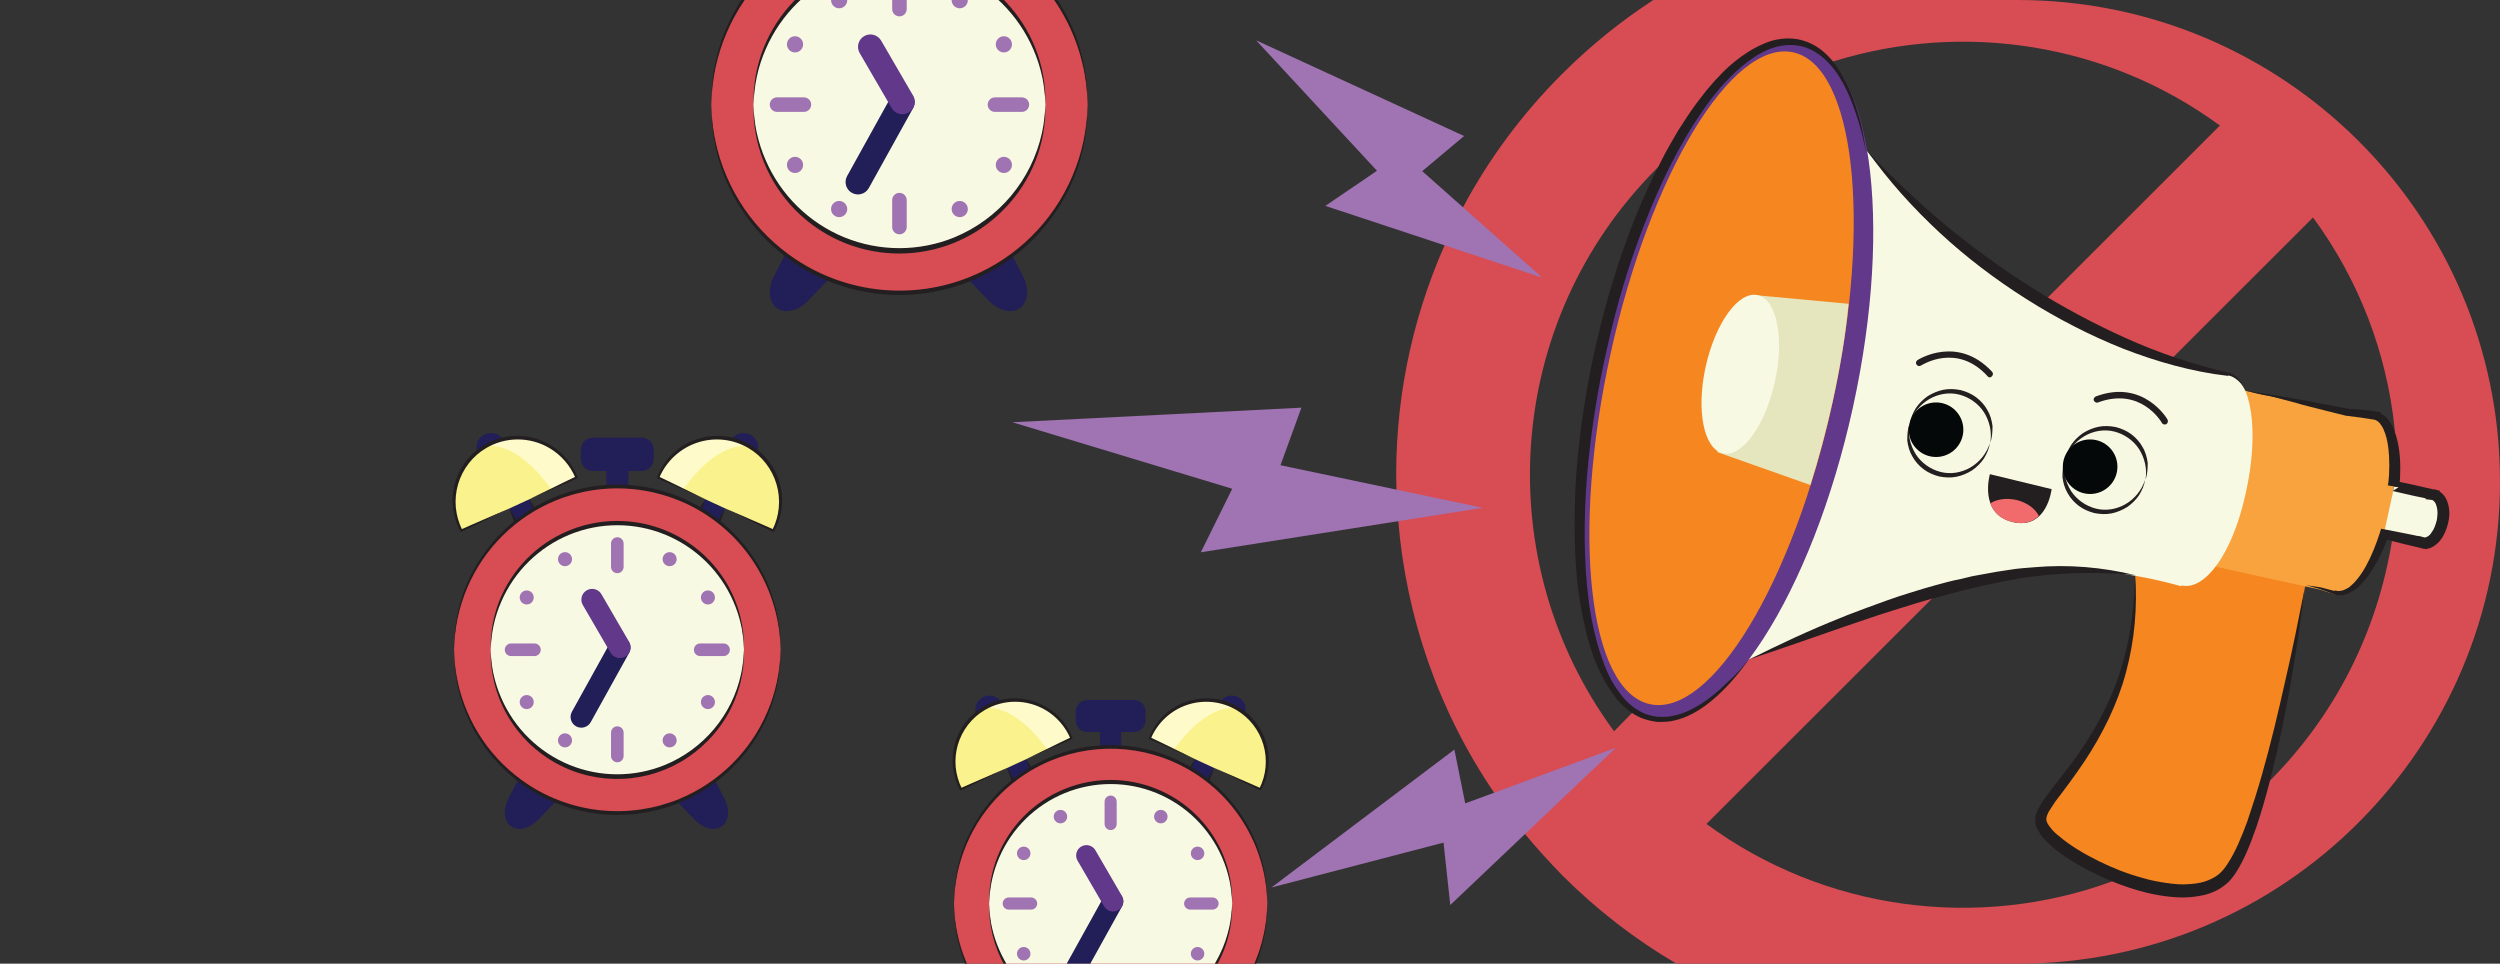<svg width="895" height="345" viewBox="0 0 895 345" fill="none" xmlns="http://www.w3.org/2000/svg">
<rect x="0" y="0" width="895" height="345" fill="#333333" stroke="none"/>
<g clip-path="url(#clip0_4858_486)">
<path d="M722.292 0H591.891C580.378 7.491 569.399 16.32 559.224 26.487C544.765 40.934 532.85 57.121 523.746 74.244C521.336 78.658 519.194 83.207 517.185 87.755C504.868 115.58 499.111 145.411 499.915 175.242C500.048 178.988 500.182 182.734 500.584 186.479C503.396 220.591 514.775 254.168 534.858 283.732C538.339 288.815 542.087 293.765 545.97 298.581C550.12 303.664 554.672 308.614 559.358 313.43C571.943 326.004 585.599 336.439 600.192 345H722.292C769.954 345 813.198 325.737 844.393 294.434C875.587 263.265 895 220.056 895 172.433C895 77.187 817.616 0 722.292 0ZM577.834 261.793C533.117 201.06 538.205 115.312 593.096 60.331C593.23 60.198 593.498 59.93 593.766 59.796C595.105 58.459 596.577 57.121 597.916 55.783C599.255 54.579 600.594 53.375 602.066 52.171C602.736 51.502 603.539 50.967 604.209 50.299C618.4 38.66 634.064 29.831 650.532 23.945C652.138 23.41 653.611 22.875 655.217 22.34C655.485 22.206 655.753 22.206 656.155 22.073C656.422 21.939 656.69 21.939 656.958 21.805C703.013 7.625 754.424 15.384 794.722 44.948L733.137 106.483L731.53 108.088L730.057 109.56L709.707 129.893L708.101 131.499L700.068 139.525L699.399 140.194L698.729 140.863L683.6 155.979L683.333 156.247L683.065 156.514L650.933 188.62L637.679 201.863L617.195 222.33L586.268 253.232L585.465 254.035L584.662 254.837L577.834 261.793ZM812.663 279.451C811.859 280.254 811.056 281.057 810.253 281.859C809.449 282.662 808.512 283.465 807.709 284.267C793.919 296.842 778.523 306.607 762.055 313.296C760.984 313.697 760.047 314.098 758.976 314.5C758.039 314.901 756.968 315.302 756.031 315.57C708.101 333.094 653.343 326.138 610.903 294.969L691.901 214.036L694.98 210.96L697.926 208.017L719.347 186.613L725.505 180.459L731.664 174.306L738.492 167.35L738.76 167.216L751.746 154.24L752.55 153.437L753.353 152.635L762.858 143.003L764.733 141.13L776.113 129.76L777.184 128.689L778.389 127.485L828.059 77.856C844.66 100.463 854.434 126.415 857.245 153.17C857.915 159.457 858.182 165.744 858.049 172.032C858.049 172.701 858.049 173.37 858.049 174.038V174.306C858.049 174.573 858.049 174.975 858.049 175.242C858.049 175.644 858.049 176.045 858.049 176.313C857.915 180.995 857.513 185.543 856.844 190.225C856.844 190.76 856.71 191.295 856.576 191.964C856.442 192.499 856.442 193.168 856.308 193.703C851.22 225.14 836.761 255.238 812.663 279.451Z" fill="#D84C53"/>
<path d="M796.329 314.366C780.665 329.616 731.53 304.734 730.593 294.032C729.79 283.331 773.167 257.646 762.858 190.091C760.582 174.841 826.051 205.074 826.051 205.074C826.051 205.074 811.993 299.116 796.329 314.366Z" fill="#F68620"/>
<path d="M855.505 183.402C859.387 165.878 856.977 150.494 850.283 149.023H850.149C847.07 148.488 843.857 148.22 840.51 147.953L787.626 136.314L773.97 198.653L830.603 211.093C832.477 211.762 834.351 212.297 836.226 212.832C836.226 212.832 836.226 212.699 836.226 212.565H836.359C836.895 212.699 837.431 212.699 837.966 212.699C844.392 211.896 852.024 199.589 855.505 183.402Z" fill="#F8A33E"/>
<path d="M871.035 177.249H870.901L857.111 174.172L853.363 191.429L867.152 194.506H867.286C870.098 195.174 873.177 191.696 874.248 187.014C875.185 182.198 873.846 177.918 871.035 177.249Z" fill="#F8F9E3"/>
<path d="M797.935 133.907C797.801 133.907 797.801 133.907 797.667 133.907C751.88 126.415 693.775 91.233 659.501 42.406L612.509 241.861C699.934 203.87 736.216 197.449 780.932 209.89C780.932 209.89 780.932 209.756 780.932 209.622C781.066 209.622 781.066 209.622 781.2 209.622C789.367 211.361 799.274 198.251 803.96 176.58C808.913 154.775 806.102 135.646 797.935 133.907Z" fill="#F8F9E3"/>
<path d="M663.344 145.85C678.053 78.958 669.779 20.298 644.864 14.828C619.949 9.358 587.827 59.15 573.118 126.042C558.408 192.933 566.682 251.594 591.597 257.064C616.512 262.534 648.634 212.742 663.344 145.85Z" fill="#61388A"/>
<path d="M656.073 144.143C670.243 79.705 663.932 23.56 641.978 18.741C620.024 13.921 590.739 62.251 576.569 126.689C562.4 191.127 568.71 247.272 590.664 252.092C612.619 256.912 641.903 208.582 656.073 144.143Z" fill="#F68620"/>
<path d="M656.021 144.073C653.745 154.374 651.067 164.273 648.122 173.637L614.785 161.865L627.102 105.547L661.778 108.757C660.707 120.128 658.698 131.9 656.021 144.073Z" fill="#E5E5BE"/>
<path d="M635.403 136.716C631.922 152.367 623.621 163.871 616.793 162.266C609.965 160.795 607.154 146.882 610.635 131.231C614.116 115.579 622.416 104.075 629.244 105.68C636.072 107.152 638.884 121.064 635.403 136.716Z" fill="#F8F9E3"/>
<path d="M668.605 54.178C677.442 63.676 686.813 72.505 696.587 80.665C706.494 88.825 716.803 96.316 727.647 103.139C738.492 109.961 749.738 115.981 761.386 121.198C773.033 126.415 785.217 130.562 797.801 133.371L798.337 133.505L798.203 134.04L797.801 133.371C799.408 133.773 800.747 134.709 801.684 135.913C802.621 137.117 803.291 138.455 803.826 139.793C803.157 138.455 802.353 137.251 801.282 136.314C800.211 135.378 799.006 134.575 797.668 134.442H797.132L797.266 133.907L797.668 134.575C784.815 133.104 772.096 129.492 760.047 124.81C747.997 119.994 736.35 113.974 725.371 107.018C714.393 100.062 703.95 92.169 694.445 83.34C684.805 74.378 676.103 64.746 668.605 54.178Z" fill="#231F20"/>
<path d="M626.299 235.841C621.747 242.129 616.659 248.149 610.233 252.831C607.02 255.105 603.539 256.978 599.522 257.914C597.514 258.449 595.506 258.449 593.498 258.449C592.427 258.315 591.489 258.181 590.418 257.914L588.946 257.513C588.41 257.379 588.008 257.111 587.473 256.978C583.724 255.372 580.511 252.563 578.101 249.352C575.691 246.142 573.683 242.664 572.076 239.052C570.47 235.44 569.265 231.694 568.194 227.815C567.257 223.936 566.453 220.19 565.784 216.311C564.445 208.552 563.91 200.659 563.776 192.9C563.642 185.008 563.776 177.249 564.311 169.49C565.516 153.839 567.926 138.455 571.407 123.205C574.888 107.955 579.44 92.972 585.197 78.391C588.142 71.167 591.355 63.943 594.97 57.121C596.711 53.643 598.719 50.299 600.727 46.821C602.869 43.476 605.011 40.132 607.287 37.055C608.492 35.45 609.697 33.978 610.902 32.373C612.241 30.901 613.446 29.296 614.785 27.959C617.462 25.015 620.408 22.34 623.621 20.066C626.834 17.792 630.449 15.785 634.332 14.581C638.214 13.511 642.632 13.377 646.515 14.849C650.397 16.186 653.611 18.862 656.154 21.939C658.698 25.015 660.572 28.494 662.179 32.105C663.786 35.717 664.857 39.463 665.928 43.209C666.865 46.954 667.534 50.834 668.07 54.713C666.597 47.088 664.455 39.597 661.242 32.641C659.635 29.163 657.627 25.818 655.083 23.009C652.539 20.2 649.46 17.926 645.979 16.855C642.498 15.785 638.75 15.919 635.135 16.989C631.654 18.059 628.307 20.066 625.361 22.34C622.416 24.614 619.605 27.29 617.061 30.099C615.722 31.437 614.651 33.042 613.312 34.513C612.107 35.985 611.036 37.59 609.965 39.062C605.547 45.349 601.664 52.038 598.183 58.86C594.703 65.683 591.623 72.772 588.812 79.996C583.189 94.31 578.771 109.159 575.424 124.275C571.943 139.257 569.533 154.641 568.194 169.891C566.989 185.275 566.855 200.793 568.863 215.909C569.399 219.655 570.068 223.534 571.005 227.146C571.943 230.892 573.014 234.504 574.352 237.982C575.691 241.46 577.432 244.938 579.708 247.881C581.85 250.958 584.661 253.499 588.008 255.105L589.213 255.64L590.552 256.041C591.355 256.309 592.293 256.442 593.23 256.576C595.104 256.71 596.979 256.71 598.719 256.309C602.468 255.64 605.949 253.901 609.162 251.894C612.375 249.754 615.32 247.346 618.132 244.537C621.345 241.727 623.889 238.784 626.299 235.841Z" fill="#231F20"/>
<path d="M764.331 205.876C752.415 204.806 740.5 204.806 728.852 206.278C725.907 206.679 722.961 206.946 720.15 207.615L715.732 208.418L711.448 209.354C709.975 209.622 708.502 209.889 707.163 210.291L702.879 211.361C699.934 212.03 697.122 212.832 694.311 213.635C691.499 214.304 688.554 215.24 685.742 216.043L681.458 217.381L677.174 218.718C671.551 220.457 665.928 222.464 660.305 224.337C649.059 228.216 637.813 232.229 626.433 235.975C637.143 230.624 647.988 225.541 659.1 221.126C661.911 219.922 664.723 218.986 667.4 217.916C670.212 216.846 673.023 215.909 675.835 214.839L680.119 213.368L684.403 212.03C687.215 211.093 690.16 210.291 692.972 209.488C695.917 208.685 698.729 207.883 701.674 207.348L706.092 206.278C707.565 206.01 709.038 205.742 710.51 205.475L714.929 204.672L719.347 204.003C722.292 203.468 725.371 203.335 728.317 203.067C740.5 201.997 752.683 203.067 764.331 205.876Z" fill="#231F20"/>
<path d="M825.247 209.756C822.302 233.032 818.553 256.175 812.796 278.916C811.323 284.668 809.717 290.287 807.843 295.905C805.834 301.524 803.826 307.142 800.479 312.359C800.077 313.028 799.542 313.697 799.14 314.232C798.605 314.901 798.069 315.57 797.4 316.105C796.195 317.175 794.722 318.245 793.249 318.914C790.304 320.386 787.091 320.921 784.012 321.188C780.932 321.456 777.853 321.188 774.774 320.787C771.828 320.386 768.749 319.717 765.937 318.914C760.181 317.309 754.557 315.035 749.202 312.359C746.525 311.022 743.847 309.55 741.303 307.945C738.759 306.34 736.216 304.601 733.94 302.46C732.869 301.39 731.664 300.32 730.727 298.982C730.459 298.715 730.191 298.313 730.057 297.912C729.789 297.511 729.655 297.243 729.388 296.842C729.254 296.44 728.986 296.039 728.852 295.504C728.718 294.969 728.584 294.434 728.584 293.899C728.584 292.829 728.718 291.892 729.12 290.956C729.254 290.554 729.388 290.153 729.656 289.752L730.191 288.682C730.994 287.344 731.798 286.006 732.735 284.802C736.35 279.986 739.964 275.572 743.311 270.89C745.052 268.482 746.658 266.074 748.131 263.666C749.604 261.258 751.077 258.716 752.415 256.175C755.093 251.091 757.369 245.74 759.11 240.122C760.85 234.637 762.189 228.885 762.992 223.133C763.26 221.661 763.394 220.19 763.528 218.852C763.661 217.381 763.795 215.909 763.929 214.438C764.063 212.966 764.197 211.495 764.197 210.023L764.331 205.609C765.268 217.247 764.197 229.153 761.118 240.657C758.038 252.162 752.683 262.863 746.123 272.763C744.516 275.17 742.776 277.578 741.035 279.986C739.295 282.394 737.555 284.668 735.814 286.943C735.011 288.146 734.208 289.35 733.538 290.421C732.869 291.625 732.467 292.828 732.601 293.497C732.601 294.166 733.27 295.37 734.074 296.307C734.877 297.377 735.814 298.313 736.885 299.116C741.035 302.728 746.123 305.671 751.21 308.212C756.298 310.754 761.787 312.894 767.276 314.366C769.954 315.169 772.765 315.704 775.577 316.105C778.388 316.506 781.2 316.774 783.878 316.506C786.555 316.373 789.233 315.837 791.643 314.633C794.053 313.563 795.793 311.824 797.266 309.55C800.345 305.002 802.487 299.517 804.495 294.166C806.37 288.682 808.11 283.197 809.717 277.578C812.93 266.341 815.608 254.971 818.151 243.6C820.695 232.765 822.971 221.26 825.247 209.756Z" fill="#231F20"/>
<path d="M803.692 139.792C806.772 140.328 809.851 140.729 813.064 141.264C816.143 141.799 819.223 142.334 822.302 142.869C825.381 143.404 828.461 143.939 831.54 144.608C834.619 145.143 837.698 145.812 840.778 146.347H840.51C843.723 146.481 847.07 146.749 850.283 147.284L852.158 147.551L851.756 149.424L850.283 147.284C851.89 147.551 853.229 148.488 854.3 149.424C855.237 150.494 856.04 151.698 856.576 152.768C857.647 155.176 858.316 157.584 858.718 159.992C859.521 164.808 859.387 169.758 858.986 174.44L854.835 173.771L855.237 171.764L857.379 172.165L864.341 173.637L871.303 175.242L873.445 175.644L873.043 177.65L871.303 175.108C872.909 175.376 874.248 176.446 875.051 177.516C875.855 178.587 876.256 179.791 876.524 180.861C877.06 183.135 876.926 185.275 876.39 187.416C875.855 189.556 875.051 191.563 873.713 193.302C873.043 194.238 872.106 195.041 871.035 195.71C869.964 196.378 868.357 196.78 866.751 196.245L869.161 194.773L868.759 196.646L866.885 196.245C862.333 195.174 857.781 194.104 853.229 192.9L855.103 191.83C854.3 193.97 853.496 196.111 852.425 198.251C851.488 200.392 850.283 202.398 849.078 204.271C847.74 206.278 846.401 208.15 844.66 209.756C843.857 210.558 842.786 211.361 841.849 211.896C840.778 212.431 839.573 212.966 838.368 213.1H838.234H838.1H838.368C837.698 213.1 836.895 213.1 836.226 212.832L837.029 212.297V212.565L836.895 213.234L836.226 212.966L830.737 210.96L825.515 209.488L830.87 210.291L836.493 211.762L835.69 212.297V212.03L835.824 211.361L836.493 211.495C837.029 211.628 837.564 211.628 838.1 211.495H838.234H838.368H838.1C839.037 211.361 839.974 210.826 840.912 210.291C841.715 209.622 842.518 208.953 843.188 208.15C844.66 206.545 845.865 204.672 846.936 202.799C849.078 198.92 850.685 194.773 852.024 190.626L852.425 189.288L853.898 189.556C858.45 190.492 863.136 191.295 867.688 192.365L865.412 193.837L865.814 191.83L867.822 192.365C868.09 192.499 868.491 192.365 869.027 192.098C869.562 191.83 870.098 191.295 870.499 190.626C871.437 189.422 871.972 187.817 872.374 186.212C872.642 184.606 872.775 183.001 872.374 181.53C872.24 180.861 871.972 180.192 871.57 179.657C871.169 179.255 870.901 178.988 870.633 178.988L868.357 178.72L868.893 176.312L870.499 178.854L863.538 177.383L856.576 175.777L859.119 174.172L854.969 173.503C855.237 171.229 855.371 168.955 855.371 166.681C855.371 164.407 855.237 162.133 854.969 159.992C854.701 157.852 854.166 155.711 853.363 153.839C852.961 152.902 852.425 152.1 851.89 151.431C851.22 150.762 850.685 150.361 849.882 150.227L848.007 149.692L848.409 148.086L849.882 150.227C846.802 149.692 843.589 149.29 840.376 148.889H840.242H840.108C837.029 148.086 833.95 147.418 831.004 146.615C827.925 145.812 824.846 145.143 821.9 144.207C818.821 143.404 815.876 142.602 812.796 141.799C809.717 141.398 806.772 140.595 803.692 139.792Z" fill="#231F20"/>
<path d="M449.709 14.447L492.953 61.134L474.477 73.709L552.129 99.393L509.153 61.268L524.147 48.693L449.709 14.447Z" fill="#A073B2"/>
<path d="M455.198 317.71L516.784 301.657L519.194 323.998L578.503 267.679L524.549 287.611L520.666 268.348L455.198 317.71Z" fill="#A073B2"/>
<path d="M362.418 151.163L441.14 174.975L429.894 197.716L530.841 181.797L458.411 166.547L465.909 145.946L362.418 151.163Z" fill="#A073B2"/>
<path d="M774.908 151.966C774.506 151.966 774.105 151.698 773.971 151.431C773.703 150.896 766.339 138.455 751.077 144.073C750.541 144.341 749.872 143.94 749.604 143.405C749.337 142.869 749.738 142.201 750.274 141.933C767.411 135.512 775.979 150.093 775.979 150.227C776.247 150.762 776.113 151.431 775.577 151.832C775.31 151.966 775.176 151.966 774.908 151.966Z" fill="#231F20"/>
<path d="M712.385 135.111C712.117 135.111 711.716 134.977 711.582 134.709C700.603 122.67 688.286 130.562 687.751 130.83C687.215 131.231 686.546 131.097 686.144 130.562C685.743 130.027 685.876 129.358 686.412 128.957C686.546 128.823 700.737 119.727 713.188 133.104C713.59 133.639 713.59 134.308 713.054 134.709C712.921 134.977 712.653 135.111 712.385 135.111Z" fill="#231F20"/>
<path d="M753.621 183.135C761.828 183.135 768.482 176.487 768.482 168.286C768.482 160.086 761.828 153.438 753.621 153.438C745.413 153.438 738.76 160.086 738.76 168.286C738.76 176.487 745.413 183.135 753.621 183.135Z" fill="#F7F8E2"/>
<path d="M698.06 169.891C706.267 169.891 712.921 163.243 712.921 155.043C712.921 146.842 706.267 140.194 698.06 140.194C689.852 140.194 683.199 146.842 683.199 155.043C683.199 163.243 689.852 169.891 698.06 169.891Z" fill="#F7F8E2"/>
<path d="M768.08 171.764C768.749 167.885 767.812 164.006 765.804 160.795C763.796 157.718 760.582 155.444 756.968 154.508C753.353 153.571 749.47 154.24 746.257 156.113C743.044 157.986 740.5 161.063 739.295 164.808C739.563 162.935 740.366 161.063 741.437 159.324C742.508 157.718 743.981 156.247 745.721 155.043C747.462 153.973 749.336 153.17 751.345 152.769C753.353 152.367 755.495 152.501 757.503 152.902C759.511 153.438 761.386 154.24 762.992 155.444C764.599 156.648 766.072 158.253 767.009 159.992C768.08 161.731 768.615 163.738 768.883 165.745C768.883 167.885 768.749 169.892 768.08 171.764Z" fill="#231F20"/>
<path d="M739.161 164.808C738.492 168.688 739.429 172.567 741.437 175.777C743.446 178.854 746.659 181.128 750.274 182.065C753.888 183.001 757.771 182.332 760.984 180.46C764.197 178.587 766.741 175.51 767.946 171.764C767.678 173.637 766.875 175.51 765.804 177.249C764.733 178.854 763.26 180.326 761.52 181.53C759.779 182.6 757.905 183.403 755.897 183.804C753.888 184.205 751.746 184.071 749.738 183.67C747.73 183.135 745.856 182.332 744.249 181.128C742.642 179.924 741.17 178.319 740.233 176.58C739.161 174.841 738.626 172.834 738.358 170.828C738.358 168.688 738.492 166.681 739.161 164.808Z" fill="#231F20"/>
<path d="M748.265 176.848C753.663 176.848 758.039 172.476 758.039 167.082C758.039 161.689 753.663 157.317 748.265 157.317C742.868 157.317 738.492 161.689 738.492 167.082C738.492 172.476 742.868 176.848 748.265 176.848Z" fill="#040809"/>
<path d="M712.519 158.521C713.188 154.641 712.251 150.762 710.243 147.551C708.235 144.475 705.022 142.2 701.407 141.264C697.792 140.328 693.909 140.997 690.696 142.869C687.483 144.742 684.939 147.819 683.734 151.565C684.002 149.692 684.805 147.819 685.876 146.08C686.948 144.475 688.42 143.003 690.161 141.799C691.901 140.729 693.776 139.926 695.784 139.525C697.792 139.124 699.934 139.257 701.942 139.659C703.95 140.194 705.825 140.997 707.431 142.2C709.038 143.404 710.511 145.01 711.448 146.749C712.519 148.488 713.054 150.494 713.322 152.501C713.322 154.641 713.188 156.648 712.519 158.521Z" fill="#231F20"/>
<path d="M683.6 151.698C682.931 155.578 683.868 159.457 685.876 162.668C687.885 165.745 691.098 168.019 694.713 168.955C698.327 169.892 702.21 169.223 705.423 167.35C708.636 165.477 711.18 162.4 712.385 158.655C712.117 160.527 711.314 162.4 710.243 164.139C709.172 165.745 707.699 167.216 705.959 168.42C704.218 169.49 702.344 170.293 700.336 170.694C698.327 171.096 696.185 170.962 694.177 170.56C692.169 170.025 690.295 169.223 688.688 168.019C687.081 166.815 685.609 165.21 684.671 163.47C683.6 161.731 683.065 159.725 682.797 157.718C682.797 155.444 682.931 153.438 683.6 151.698Z" fill="#231F20"/>
<path d="M693.106 163.604C698.504 163.604 702.88 159.232 702.88 153.839C702.88 148.445 698.504 144.073 693.106 144.073C687.708 144.073 683.333 148.445 683.333 153.839C683.333 159.232 687.708 163.604 693.106 163.604Z" fill="#040809"/>
<path d="M712.385 169.758C712.385 169.758 708.235 183.938 720.552 186.881C732.869 189.824 734.476 175.109 734.476 175.109L712.385 169.758Z" fill="#231F20"/>
<path d="M729.923 184.74C727.781 186.747 724.836 187.951 720.418 186.881C715.866 185.81 713.59 183.135 712.519 180.192C714.795 178.721 718.276 178.185 721.891 178.988C725.773 179.924 728.718 182.199 729.923 184.74Z" fill="#F16B6C"/>
<g clip-path="url(#clip1_4858_486)">
<path d="M175.767 165.476C178.659 165.476 181.005 163.131 181.005 160.238C181.005 157.345 178.659 155 175.767 155C172.874 155 170.528 157.345 170.528 160.238C170.528 163.131 172.874 165.476 175.767 165.476Z" fill="#221E57"/>
<path d="M266.204 165.476C269.096 165.476 271.442 163.131 271.442 160.238C271.442 157.345 269.096 155 266.204 155C263.311 155 260.965 157.345 260.965 160.238C260.965 163.131 263.311 165.476 266.204 165.476Z" fill="#221E57"/>
<path d="M229.749 156.678H212.248C211.684 156.678 211.125 156.789 210.604 157.005C210.083 157.221 209.609 157.538 209.21 157.937C208.811 158.336 208.494 158.81 208.278 159.331C208.062 159.852 207.951 160.411 207.951 160.975V164.32C207.951 164.884 208.062 165.443 208.278 165.964C208.494 166.486 208.811 166.959 209.21 167.358C209.609 167.757 210.083 168.074 210.604 168.29C211.125 168.506 211.684 168.617 212.248 168.617H217.043V178.557H224.954V168.617H229.749C230.889 168.617 231.982 168.164 232.789 167.359C233.595 166.553 234.048 165.46 234.049 164.32V160.975C234.048 159.835 233.595 158.742 232.789 157.937C231.982 157.131 230.889 156.678 229.749 156.678Z" fill="#221E57"/>
<path d="M186.341 171.737L179.181 175.038L185.609 188.982L192.769 185.682L186.341 171.737Z" fill="#221E57"/>
<path d="M206.375 170.954C206.234 170.601 206.075 170.247 205.919 169.896C204.67 167.186 202.899 164.748 200.707 162.722C198.516 160.696 195.946 159.122 193.146 158.089C190.346 157.056 187.37 156.584 184.388 156.701C181.406 156.818 178.476 157.522 175.765 158.771C173.055 160.021 170.617 161.792 168.591 163.983C166.565 166.175 164.991 168.744 163.958 171.544C162.925 174.344 162.453 177.32 162.57 180.303C162.687 183.285 163.391 186.215 164.64 188.925C164.802 189.276 164.973 189.621 165.15 189.962L206.375 170.954Z" fill="#FAF28C"/>
<path d="M205.922 169.887C203.397 164.415 198.801 160.169 193.146 158.085C187.491 156 181.24 156.246 175.767 158.77C175.065 159.093 174.391 159.447 173.738 159.831C173.738 159.831 184.124 156.714 197.343 175.114L206.375 170.954C206.237 170.601 206.075 170.247 205.922 169.887Z" fill="#FFFACA"/>
<path d="M249.233 185.682L256.393 188.983L262.821 175.039L255.661 171.738L249.233 185.682Z" fill="#221E57"/>
<path d="M235.625 170.954C235.769 170.601 235.925 170.247 236.084 169.896C237.333 167.186 239.105 164.748 241.296 162.722C243.488 160.696 246.057 159.122 248.857 158.089C251.657 157.056 254.633 156.584 257.615 156.701C260.598 156.818 263.528 157.522 266.238 158.771C268.948 160.021 271.386 161.792 273.412 163.983C275.438 166.175 277.013 168.744 278.046 171.544C279.079 174.344 279.55 177.32 279.433 180.303C279.316 183.285 278.613 186.215 277.363 188.925C277.198 189.276 277.031 189.621 276.851 189.962L235.625 170.954Z" fill="#FAF28C"/>
<path d="M236.084 169.887C237.415 167.003 239.336 164.429 241.723 162.332C244.109 160.235 246.909 158.662 249.941 157.714C252.973 156.765 256.17 156.463 259.327 156.826C262.483 157.189 265.528 158.21 268.265 159.822V159.822C268.265 159.822 257.882 156.705 244.663 175.105L235.625 170.936C235.769 170.601 235.922 170.247 236.084 169.887Z" fill="#FFFACA"/>
<path d="M189.557 178.71C190.942 178.026 192.32 177.331 193.708 176.657L197.873 174.628L202.035 172.584L206.21 170.58L206.006 171.095C204.141 166.643 200.894 162.908 196.743 160.442C193.315 158.406 189.402 157.327 185.415 157.319C181.427 157.311 177.51 158.374 174.073 160.397L173.738 159.15C173.885 159.149 174.029 159.196 174.147 159.285C174.264 159.374 174.349 159.5 174.387 159.642C174.425 159.785 174.415 159.936 174.359 160.072C174.302 160.208 174.202 160.321 174.073 160.394C171.652 161.811 169.524 163.68 167.807 165.899C164.327 170.383 162.676 176.02 163.187 181.673C163.453 184.492 164.243 187.236 165.515 189.764L164.979 189.582L169.321 187.661L173.678 185.77L178.029 183.879C179.479 183.241 180.942 182.632 182.395 182.009C180.978 182.71 179.563 183.426 178.14 184.107L173.873 186.186L169.605 188.266L165.32 190.334C165.227 190.379 165.12 190.386 165.021 190.354C164.922 190.322 164.839 190.254 164.79 190.163V190.163C161.937 184.923 161.242 178.776 162.854 173.031C164.453 167.243 168.238 162.304 173.411 159.255L173.75 160.499C173.604 160.498 173.463 160.45 173.347 160.361C173.231 160.273 173.147 160.149 173.109 160.008C173.07 159.868 173.078 159.718 173.132 159.583C173.187 159.447 173.283 159.334 173.408 159.258C176.305 157.536 179.544 156.471 182.897 156.138C186.25 155.804 189.636 156.211 192.815 157.328C194.396 157.881 195.914 158.598 197.346 159.468C201.637 162.119 204.943 166.101 206.758 170.807V170.822C206.794 170.917 206.793 171.022 206.754 171.115C206.715 171.208 206.641 171.283 206.548 171.323L202.311 173.184L198.062 175.03L193.816 176.879C192.401 177.505 190.975 178.101 189.557 178.71Z" fill="#231F20"/>
<path d="M182.401 182.012C182.758 182.552 183.091 183.103 183.417 183.657C183.744 184.212 184.065 184.769 184.373 185.329C184.682 185.89 184.987 186.456 185.272 187.023C185.557 187.589 185.872 188.158 186.156 188.731L185.35 188.431C187.701 187.254 190.088 186.156 192.509 185.135L192.209 185.941C191.96 185.341 191.718 184.748 191.484 184.161C191.248 183.561 191.011 182.962 190.789 182.363C190.567 181.763 190.346 181.164 190.136 180.55C189.926 179.935 189.728 179.33 189.536 178.707C189.89 179.249 190.226 179.798 190.552 180.352C190.879 180.906 191.2 181.464 191.508 182.027C191.817 182.59 192.123 183.151 192.407 183.717C192.692 184.284 193.007 184.853 193.291 185.425C193.358 185.565 193.368 185.725 193.319 185.872C193.271 186.019 193.167 186.141 193.031 186.213L192.992 186.231C190.642 187.41 188.256 188.509 185.833 189.528L185.794 189.543C185.652 189.6 185.493 189.601 185.35 189.546C185.208 189.49 185.092 189.382 185.026 189.243C184.778 188.644 184.535 188.062 184.301 187.466C184.068 186.87 183.828 186.267 183.606 185.668C183.384 185.069 183.163 184.469 182.953 183.87C182.743 183.271 182.578 182.632 182.401 182.012Z" fill="#231F20"/>
<path d="M259.608 182.012C261.064 182.635 262.524 183.247 263.974 183.882L268.328 185.77L272.682 187.664L277.024 189.582L276.488 189.764C279.065 184.681 279.601 178.805 277.986 173.34C277.193 170.645 275.903 168.124 274.181 165.905C272.464 163.686 270.338 161.818 267.918 160.4C267.791 160.327 267.692 160.214 267.637 160.078C267.581 159.943 267.571 159.794 267.609 159.652C267.647 159.511 267.73 159.386 267.846 159.297C267.962 159.208 268.104 159.16 268.25 159.159L267.951 160.412C266.573 159.61 265.117 158.953 263.605 158.449C262.102 157.948 260.549 157.613 258.973 157.448C255.807 157.118 252.608 157.468 249.59 158.476C246.556 159.49 243.773 161.141 241.429 163.318C239.085 165.496 237.234 168.149 236 171.101L235.796 170.583L239.971 172.59L244.133 174.625L248.295 176.657C249.686 177.328 251.064 178.026 252.449 178.71C251.028 178.11 249.605 177.511 248.19 176.888L243.941 175.042L239.695 173.184L235.458 171.314C235.365 171.273 235.291 171.198 235.252 171.104C235.213 171.01 235.212 170.905 235.248 170.81V170.795C236.448 167.675 238.313 164.854 240.714 162.528C241.913 161.361 243.238 160.331 244.663 159.456C247.532 157.695 250.749 156.58 254.092 156.186C257.435 155.793 260.823 156.132 264.022 157.179C265.611 157.698 267.139 158.387 268.58 159.234H268.604C268.729 159.31 268.825 159.424 268.88 159.559C268.934 159.694 268.942 159.844 268.903 159.984C268.865 160.125 268.781 160.249 268.665 160.337C268.549 160.426 268.408 160.474 268.262 160.475V160.475L268.601 159.231C271.802 161.13 274.502 163.769 276.472 166.927C278.443 170.085 279.628 173.669 279.928 177.379C280.282 181.812 279.338 186.251 277.213 190.157C277.164 190.247 277.081 190.315 276.983 190.347C276.885 190.379 276.779 190.372 276.686 190.328L272.407 188.272L268.139 186.192L263.872 184.11C262.44 183.426 261.028 182.713 259.608 182.012Z" fill="#231F20"/>
<path d="M252.448 178.71C252.266 179.333 252.065 179.944 251.849 180.553C251.633 181.161 251.424 181.766 251.196 182.351C250.968 182.935 250.737 183.549 250.501 184.149C250.264 184.748 250.024 185.347 249.775 185.929L249.476 185.123C251.897 186.143 254.284 187.242 256.638 188.419L255.829 188.719C256.128 188.146 256.41 187.577 256.713 187.011C257.015 186.444 257.312 185.878 257.612 185.317C257.911 184.757 258.241 184.2 258.568 183.645C258.894 183.091 259.23 182.539 259.584 182C259.404 182.62 259.203 183.232 258.984 183.843C258.765 184.454 258.559 185.042 258.331 185.641C258.103 186.24 257.872 186.84 257.636 187.439C257.399 188.038 257.159 188.638 256.911 189.219C256.848 189.36 256.733 189.472 256.59 189.53C256.447 189.589 256.287 189.59 256.143 189.534V189.534L256.107 189.519C253.682 188.494 251.295 187.395 248.945 186.222L248.909 186.204C248.773 186.132 248.67 186.01 248.622 185.864C248.573 185.718 248.583 185.559 248.649 185.419C248.936 184.846 249.236 184.278 249.548 183.714C249.847 183.145 250.147 182.578 250.447 182.021C250.746 181.464 251.076 180.9 251.403 180.346C251.729 179.792 252.092 179.252 252.448 178.71Z" fill="#231F20"/>
<path d="M182.935 295.817C180.37 293.977 179.98 289.844 182.003 285.928L188.994 272.353L203.231 282.562L192.611 293.524C189.54 296.707 185.503 297.66 182.935 295.817Z" fill="#221E57"/>
<path d="M258.43 295.817C260.995 293.977 261.385 289.844 259.362 285.928L252.377 272.362L238.14 282.562L248.76 293.524C251.825 296.707 255.865 297.66 258.43 295.817Z" fill="#221E57"/>
<path d="M221.001 291.07C253.284 291.07 279.455 264.9 279.455 232.617C279.455 200.334 253.284 174.164 221.001 174.164C188.719 174.164 162.548 200.334 162.548 232.617C162.548 264.9 188.719 291.07 221.001 291.07Z" fill="#D84C53"/>
<path d="M279.455 232.617C279.584 240.316 278.176 247.964 275.313 255.113C270.941 265.936 263.435 275.206 253.758 281.733C244.081 288.261 232.674 291.748 221.001 291.748C209.329 291.748 197.922 288.261 188.245 281.733C178.568 275.206 171.062 265.936 166.69 255.113C163.828 247.964 162.421 240.316 162.551 232.617L162.674 235.482C162.749 236.435 162.848 237.388 162.935 238.338C163.022 239.288 163.193 240.228 163.321 241.175C163.45 242.122 163.672 243.051 163.846 243.986C164.634 247.717 165.79 251.359 167.298 254.861C170.279 261.872 174.607 268.229 180.037 273.572C182.745 276.227 185.698 278.62 188.856 280.72C196.783 285.963 205.873 289.189 215.332 290.116C224.792 291.043 234.334 289.643 243.129 286.039C257.34 280.198 268.681 268.998 274.699 254.861C276.205 251.359 277.362 247.716 278.151 243.986C278.325 243.051 278.529 242.116 278.675 241.175C278.822 240.234 278.951 239.285 279.062 238.338C279.173 237.391 279.248 236.435 279.323 235.482L279.455 232.617Z" fill="#231F20"/>
<path d="M162.551 232.617C162.421 224.917 163.828 217.27 166.69 210.121C171.061 199.297 178.567 190.026 188.245 183.498C197.922 176.969 209.329 173.481 221.003 173.481C232.676 173.481 244.084 176.969 253.761 183.498C263.438 190.026 270.944 199.297 275.316 210.121C278.178 217.269 279.585 224.917 279.454 232.617L279.332 229.752C279.257 228.799 279.158 227.846 279.071 226.896C278.984 225.946 278.81 225.005 278.684 224.061C278.558 223.117 278.331 222.185 278.16 221.247C275.762 210.016 270.138 199.729 261.978 191.649C259.27 188.996 256.317 186.604 253.159 184.505C245.229 179.264 236.139 176.04 226.68 175.115C217.22 174.189 207.678 175.59 198.883 179.195C184.671 185.031 173.326 196.226 167.304 210.36C165.799 213.863 164.643 217.506 163.852 221.235C163.681 222.173 163.477 223.105 163.33 224.046C163.184 224.987 163.052 225.937 162.944 226.884C162.836 227.831 162.758 228.787 162.683 229.74L162.551 232.617Z" fill="#231F20"/>
<path d="M221.001 277.965C246.047 277.965 266.35 257.662 266.35 232.617C266.35 207.571 246.047 187.268 221.001 187.268C195.956 187.268 175.653 207.571 175.653 232.617C175.653 257.662 195.956 277.965 221.001 277.965Z" fill="#F8F9E3"/>
<path d="M175.656 232.617C175.508 226.635 176.564 220.685 178.76 215.119C180.993 209.516 184.32 204.414 188.547 200.111C192.773 195.808 197.815 192.39 203.378 190.058C213.198 185.926 224.157 185.373 234.343 188.495C244.53 191.616 253.297 198.215 259.116 207.139C262.403 212.165 264.634 217.807 265.673 223.723C265.787 224.46 265.921 225.191 266.011 225.931C266.101 226.671 266.182 227.412 266.242 228.152C266.302 228.892 266.32 229.65 266.347 230.381V232.608L266.233 230.384C266.17 229.647 266.086 228.91 266.014 228.173C265.942 227.435 265.802 226.707 265.715 225.976C265.628 225.245 265.433 224.526 265.295 223.798C264.666 220.918 263.753 218.107 262.571 215.407C257.864 204.509 249.078 195.886 238.094 191.383C227.145 186.913 214.881 186.913 203.932 191.383C192.949 195.888 184.164 204.512 179.455 215.41C178.273 218.11 177.361 220.921 176.731 223.801C176.594 224.526 176.432 225.251 176.312 225.979C176.192 226.707 176.09 227.441 176.012 228.176C175.934 228.91 175.856 229.65 175.79 230.387L175.656 232.617Z" fill="#231F20"/>
<path d="M266.35 232.617C266.497 238.618 265.433 244.586 263.222 250.167C261.011 255.748 257.699 260.825 253.482 265.098C247.674 271.086 240.326 275.356 232.247 277.436C224.168 279.516 215.672 279.326 207.694 276.887C199.716 274.448 192.566 269.854 187.032 263.612C181.497 257.369 177.793 249.721 176.327 241.508C176.216 240.771 176.081 240.037 175.988 239.297C175.896 238.556 175.818 237.819 175.761 237.076C175.704 236.333 175.68 235.578 175.653 234.849V232.62L175.767 234.843C175.83 235.581 175.914 236.318 175.985 237.055C176.057 237.792 176.195 238.52 176.285 239.252C176.375 239.983 176.564 240.705 176.702 241.43C177.334 244.309 178.246 247.119 179.426 249.821C184.133 260.719 192.918 269.342 203.902 273.845C214.851 278.314 227.116 278.314 238.065 273.845C244.878 271.034 250.91 266.617 255.646 260.97C260.383 255.323 263.683 248.614 265.265 241.415C265.403 240.69 265.565 239.968 265.685 239.237C265.805 238.505 265.91 237.774 265.985 237.04C266.059 236.306 266.14 235.566 266.203 234.828L266.35 232.617Z" fill="#231F20"/>
<path d="M259.036 234.873C260.282 234.873 261.292 233.863 261.292 232.617C261.292 231.371 260.282 230.36 259.036 230.36H250.669C249.423 230.36 248.412 231.371 248.412 232.617C248.412 233.863 249.423 234.873 250.669 234.873H259.036Z" fill="#A073B2"/>
<path d="M191.334 234.873C192.581 234.873 193.591 233.863 193.591 232.617C193.591 231.371 192.581 230.36 191.334 230.36H182.968C181.721 230.36 180.711 231.371 180.711 232.617C180.711 233.863 181.721 234.873 182.968 234.873H191.334Z" fill="#A073B2"/>
<path d="M218.745 270.648C218.745 271.894 219.755 272.904 221.001 272.904C222.248 272.904 223.258 271.894 223.258 270.648V262.281C223.258 261.035 222.248 260.024 221.001 260.024C219.755 260.024 218.745 261.035 218.745 262.281V270.648Z" fill="#A073B2"/>
<path d="M218.745 202.947C218.745 204.193 219.755 205.203 221.001 205.203C222.248 205.203 223.258 204.193 223.258 202.947V194.58C223.258 193.334 222.248 192.324 221.001 192.324C219.755 192.324 218.745 193.334 218.745 194.58V202.947Z" fill="#A073B2"/>
<path d="M206.248 260.028L206.251 260.029C208.111 261.06 210.454 260.388 211.486 258.528L225.231 233.732C226.262 231.871 225.59 229.528 223.73 228.497L223.727 228.495C221.867 227.464 219.523 228.136 218.492 229.996L204.747 254.793C203.716 256.653 204.388 258.997 206.248 260.028Z" fill="#221E57"/>
<path d="M210.051 211.336L210.048 211.338C208.209 212.406 207.585 214.763 208.653 216.602L218.583 233.69C219.651 235.528 222.008 236.153 223.847 235.084L223.849 235.083C225.688 234.014 226.313 231.657 225.244 229.819L215.315 212.731C214.246 210.892 211.89 210.268 210.051 211.336Z" fill="#61388A"/>
<path d="M202.275 202.695C203.664 202.695 204.79 201.57 204.79 200.181C204.79 198.792 203.664 197.667 202.275 197.667C200.887 197.667 199.761 198.792 199.761 200.181C199.761 201.57 200.887 202.695 202.275 202.695Z" fill="#A073B2"/>
<path d="M188.565 216.405C189.954 216.405 191.08 215.279 191.08 213.891C191.08 212.502 189.954 211.376 188.565 211.376C187.177 211.376 186.051 212.502 186.051 213.891C186.051 215.279 187.177 216.405 188.565 216.405Z" fill="#A073B2"/>
<path d="M188.565 253.857C189.954 253.857 191.08 252.732 191.08 251.343C191.08 249.955 189.954 248.829 188.565 248.829C187.177 248.829 186.051 249.955 186.051 251.343C186.051 252.732 187.177 253.857 188.565 253.857Z" fill="#A073B2"/>
<path d="M202.275 267.567C203.664 267.567 204.79 266.441 204.79 265.053C204.79 263.664 203.664 262.539 202.275 262.539C200.887 262.539 199.761 263.664 199.761 265.053C199.761 266.441 200.887 267.567 202.275 267.567Z" fill="#A073B2"/>
<path d="M239.728 267.567C241.116 267.567 242.242 266.441 242.242 265.053C242.242 263.664 241.116 262.539 239.728 262.539C238.339 262.539 237.213 263.664 237.213 265.053C237.213 266.441 238.339 267.567 239.728 267.567Z" fill="#A073B2"/>
<path d="M253.438 253.857C254.826 253.857 255.952 252.732 255.952 251.343C255.952 249.955 254.826 248.829 253.438 248.829C252.049 248.829 250.923 249.955 250.923 251.343C250.923 252.732 252.049 253.857 253.438 253.857Z" fill="#A073B2"/>
<path d="M253.438 216.405C254.826 216.405 255.952 215.279 255.952 213.891C255.952 212.502 254.826 211.376 253.438 211.376C252.049 211.376 250.923 212.502 250.923 213.891C250.923 215.279 252.049 216.405 253.438 216.405Z" fill="#A073B2"/>
<path d="M239.728 202.695C241.116 202.695 242.242 201.57 242.242 200.181C242.242 198.792 241.116 197.667 239.728 197.667C238.339 197.667 237.213 198.792 237.213 200.181C237.213 201.57 238.339 202.695 239.728 202.695Z" fill="#A073B2"/>
</g>
<g clip-path="url(#clip2_4858_486)">
<path d="M278.128 110.297C275.172 108.176 274.723 103.414 277.054 98.9L285.112 83.254L301.521 95.021L289.281 107.655C285.741 111.323 281.088 112.421 278.128 110.297Z" fill="#221E57"/>
<path d="M365.14 110.297C368.096 108.177 368.545 103.414 366.214 98.9L358.163 83.264L341.754 95.021L353.994 107.655C357.527 111.323 362.183 112.421 365.14 110.297Z" fill="#221E57"/>
<path d="M322.002 104.826C359.209 104.826 389.371 74.664 389.371 37.457C389.371 0.249 359.209 -29.913 322.002 -29.913C284.794 -29.913 254.632 0.249 254.632 37.457C254.632 74.664 284.794 104.826 322.002 104.826Z" fill="#D84C53"/>
<path d="M389.372 37.457C389.521 46.331 387.898 55.145 384.598 63.384C379.559 75.858 370.908 86.542 359.755 94.066C348.602 101.589 335.455 105.608 322.002 105.608C308.548 105.608 295.402 101.589 284.249 94.066C273.096 86.542 264.444 75.858 259.405 63.384C256.107 55.145 254.485 46.331 254.636 37.457L254.777 40.759C254.864 41.857 254.977 42.955 255.078 44.05C255.178 45.145 255.375 46.229 255.523 47.321C255.672 48.412 255.927 49.483 256.128 50.56C257.036 54.86 258.369 59.058 260.106 63.094C263.543 71.174 268.531 78.501 274.788 84.66C277.91 87.719 281.313 90.477 284.953 92.897C294.09 98.941 304.565 102.659 315.468 103.727C326.37 104.796 337.368 103.182 347.505 99.028C363.884 92.296 376.955 79.388 383.89 63.094C385.626 59.058 386.959 54.859 387.869 50.56C388.069 49.483 388.304 48.405 388.474 47.321C388.643 46.236 388.791 45.142 388.919 44.05C389.047 42.959 389.133 41.857 389.22 40.759L389.372 37.457Z" fill="#231F20"/>
<path d="M254.636 37.457C254.485 28.583 256.107 19.768 259.405 11.529C264.444 -0.946 273.095 -11.631 284.248 -19.155C295.402 -26.679 308.549 -30.699 322.003 -30.699C335.458 -30.699 348.605 -26.679 359.759 -19.155C370.912 -11.631 379.563 -0.946 384.602 11.529C387.9 19.768 389.522 28.583 389.371 37.457L389.23 34.155C389.143 33.057 389.03 31.958 388.929 30.863C388.829 29.768 388.629 28.684 388.484 27.596C388.339 26.508 388.076 25.434 387.879 24.353C385.116 11.409 378.634 -0.447 369.229 -9.76C366.107 -12.819 362.704 -15.575 359.064 -17.994C349.926 -24.035 339.449 -27.75 328.546 -28.817C317.644 -29.883 306.646 -28.269 296.509 -24.114C280.129 -17.388 267.054 -4.485 260.113 11.805C258.379 15.842 257.046 20.041 256.134 24.339C255.938 25.42 255.703 26.494 255.534 27.579C255.364 28.663 255.212 29.758 255.088 30.85C254.964 31.941 254.874 33.043 254.787 34.141L254.636 37.457Z" fill="#231F20"/>
<path d="M322.002 89.723C350.867 89.723 374.268 66.323 374.268 37.457C374.268 8.591 350.867 -14.81 322.002 -14.81C293.136 -14.81 269.735 8.591 269.735 37.457C269.735 66.323 293.136 89.723 322.002 89.723Z" fill="#F8F9E3"/>
<path d="M269.739 37.457C269.569 30.563 270.786 23.705 273.317 17.29C275.89 10.832 279.725 4.952 284.596 -0.008C289.468 -4.967 295.279 -8.906 301.69 -11.594C313.008 -16.356 325.639 -16.994 337.379 -13.396C349.119 -9.798 359.224 -2.193 365.93 8.092C369.719 13.886 372.29 20.388 373.487 27.206C373.618 28.055 373.774 28.898 373.878 29.751C373.981 30.604 374.074 31.457 374.143 32.31C374.213 33.164 374.233 34.037 374.264 34.88V37.446L374.133 34.884C374.061 34.034 373.964 33.184 373.881 32.335C373.798 31.485 373.636 30.646 373.536 29.803C373.435 28.96 373.211 28.131 373.052 27.292C372.327 23.973 371.275 20.734 369.913 17.622C364.487 5.061 354.361 -4.877 341.702 -10.068C329.083 -15.218 314.948 -15.218 302.329 -10.068C289.67 -4.875 279.545 5.064 274.118 17.625C272.756 20.737 271.704 23.977 270.979 27.296C270.82 28.131 270.633 28.967 270.495 29.806C270.357 30.646 270.24 31.492 270.15 32.338C270.06 33.184 269.97 34.037 269.894 34.887L269.739 37.457Z" fill="#231F20"/>
<path d="M374.268 37.457C374.437 44.373 373.21 51.252 370.662 57.684C368.114 64.116 364.297 69.968 359.437 74.892C352.743 81.794 344.274 86.715 334.963 89.112C325.652 91.51 315.859 91.291 306.664 88.48C297.47 85.668 289.229 80.374 282.85 73.179C276.472 65.985 272.202 57.169 270.512 47.704C270.385 46.855 270.229 46.008 270.122 45.155C270.015 44.302 269.925 43.453 269.86 42.596C269.794 41.739 269.766 40.869 269.735 40.03V37.46L269.867 40.023C269.939 40.873 270.036 41.722 270.119 42.572C270.202 43.422 270.36 44.261 270.464 45.103C270.568 45.946 270.785 46.779 270.944 47.614C271.673 50.933 272.724 54.172 274.084 57.285C279.509 69.846 289.635 79.784 302.294 84.974C314.913 90.125 329.048 90.125 341.667 84.974C349.52 81.734 356.472 76.643 361.931 70.135C367.39 63.626 371.194 55.894 373.018 47.597C373.176 46.761 373.363 45.929 373.501 45.086C373.639 44.243 373.76 43.401 373.846 42.555C373.933 41.708 374.026 40.855 374.099 40.006L374.268 37.457Z" fill="#231F20"/>
<path d="M365.837 40.057C367.274 40.057 368.438 38.893 368.438 37.457C368.438 36.02 367.274 34.856 365.837 34.856H356.194C354.758 34.856 353.594 36.02 353.594 37.457C353.594 38.893 354.758 40.057 356.194 40.057H365.837Z" fill="#A073B2"/>
<path d="M287.809 40.057C289.245 40.057 290.41 38.893 290.41 37.457C290.41 36.02 289.245 34.856 287.809 34.856H278.166C276.73 34.856 275.565 36.02 275.565 37.457C275.565 38.893 276.73 40.057 278.166 40.057H287.809Z" fill="#A073B2"/>
<path d="M319.401 81.289C319.401 82.725 320.566 83.889 322.002 83.889C323.438 83.889 324.603 82.725 324.603 81.289V71.646C324.603 70.209 323.438 69.045 322.002 69.045C320.566 69.045 319.401 70.209 319.401 71.646V81.289Z" fill="#A073B2"/>
<path d="M319.401 3.261C319.401 4.697 320.566 5.861 322.002 5.861C323.438 5.861 324.603 4.697 324.603 3.261V-6.382C324.603 -7.819 323.438 -8.983 322.002 -8.983C320.566 -8.983 319.401 -7.819 319.401 -6.382V3.261Z" fill="#A073B2"/>
<path d="M304.998 69.049L305.001 69.051C307.145 70.239 309.846 69.465 311.034 67.321L326.876 38.742C328.065 36.598 327.29 33.897 325.146 32.708L325.143 32.707C322.999 31.518 320.298 32.293 319.11 34.437L303.268 63.016C302.08 65.16 302.854 67.861 304.998 69.049Z" fill="#221E57"/>
<path d="M309.38 12.93L309.377 12.932C307.258 14.163 306.538 16.88 307.77 18.999L319.214 38.693C320.445 40.812 323.162 41.532 325.281 40.301L325.284 40.299C327.403 39.068 328.123 36.351 326.891 34.232L315.447 14.538C314.216 12.418 311.5 11.699 309.38 12.93Z" fill="#61388A"/>
<path d="M300.419 2.971C302.02 2.971 303.317 1.673 303.317 0.073C303.317 -1.528 302.02 -2.825 300.419 -2.825C298.819 -2.825 297.521 -1.528 297.521 0.073C297.521 1.673 298.819 2.971 300.419 2.971Z" fill="#A073B2"/>
<path d="M284.618 18.772C286.218 18.772 287.516 17.474 287.516 15.874C287.516 14.274 286.218 12.976 284.618 12.976C283.018 12.976 281.72 14.274 281.72 15.874C281.72 17.474 283.018 18.772 284.618 18.772Z" fill="#A073B2"/>
<path d="M284.618 61.937C286.218 61.937 287.516 60.64 287.516 59.039C287.516 57.439 286.218 56.142 284.618 56.142C283.018 56.142 281.72 57.439 281.72 59.039C281.72 60.64 283.018 61.937 284.618 61.937Z" fill="#A073B2"/>
<path d="M300.419 77.738C302.02 77.738 303.317 76.441 303.317 74.841C303.317 73.24 302.02 71.943 300.419 71.943C298.819 71.943 297.521 73.24 297.521 74.841C297.521 76.441 298.819 77.738 300.419 77.738Z" fill="#A073B2"/>
<path d="M343.584 77.738C345.185 77.738 346.482 76.441 346.482 74.841C346.482 73.24 345.185 71.943 343.584 71.943C341.984 71.943 340.687 73.24 340.687 74.841C340.687 76.441 341.984 77.738 343.584 77.738Z" fill="#A073B2"/>
<path d="M359.386 61.937C360.986 61.937 362.283 60.64 362.283 59.039C362.283 57.439 360.986 56.142 359.386 56.142C357.785 56.142 356.488 57.439 356.488 59.039C356.488 60.64 357.785 61.937 359.386 61.937Z" fill="#A073B2"/>
<path d="M359.386 18.772C360.986 18.772 362.283 17.474 362.283 15.874C362.283 14.274 360.986 12.976 359.386 12.976C357.785 12.976 356.488 14.274 356.488 15.874C356.488 17.474 357.785 18.772 359.386 18.772Z" fill="#A073B2"/>
<path d="M343.584 2.971C345.185 2.971 346.482 1.673 346.482 0.073C346.482 -1.528 345.185 -2.825 343.584 -2.825C341.984 -2.825 340.687 -1.528 340.687 0.073C340.687 1.673 341.984 2.971 343.584 2.971Z" fill="#A073B2"/>
</g>
<g clip-path="url(#clip3_4858_486)">
<path d="M354.208 259.051C356.984 259.051 359.234 256.801 359.234 254.026C359.234 251.25 356.984 249 354.208 249C351.433 249 349.183 251.25 349.183 254.026C349.183 256.801 351.433 259.051 354.208 259.051Z" fill="#221E57"/>
<path d="M440.977 259.051C443.753 259.051 446.003 256.801 446.003 254.026C446.003 251.25 443.753 249 440.977 249C438.202 249 435.952 251.25 435.952 254.026C435.952 256.801 438.202 259.051 440.977 259.051Z" fill="#221E57"/>
<path d="M406.001 250.61H389.21C388.669 250.61 388.133 250.717 387.633 250.924C387.132 251.131 386.678 251.435 386.295 251.818C385.912 252.201 385.608 252.655 385.401 253.155C385.194 253.655 385.087 254.192 385.087 254.733V257.942C385.087 258.483 385.194 259.019 385.401 259.52C385.608 260.02 385.912 260.474 386.295 260.857C386.678 261.24 387.132 261.544 387.633 261.751C388.133 261.958 388.669 262.065 389.21 262.065H393.811V271.602H401.401V262.065H406.001C407.095 262.065 408.144 261.63 408.918 260.857C409.691 260.084 410.126 259.035 410.127 257.942V254.733C410.126 253.639 409.691 252.591 408.918 251.818C408.144 251.044 407.095 250.61 406.001 250.61Z" fill="#221E57"/>
<path d="M364.354 265.058L357.484 268.225L363.652 281.604L370.522 278.437L364.354 265.058Z" fill="#221E57"/>
<path d="M383.575 264.307C383.44 263.968 383.288 263.629 383.138 263.292C381.939 260.692 380.24 258.353 378.137 256.409C376.035 254.465 373.57 252.955 370.883 251.963C368.197 250.972 365.341 250.52 362.48 250.632C359.619 250.745 356.808 251.419 354.207 252.618C351.607 253.817 349.268 255.516 347.324 257.619C345.38 259.722 343.869 262.187 342.878 264.873C341.887 267.56 341.435 270.415 341.547 273.276C341.659 276.138 342.334 278.949 343.533 281.549C343.688 281.886 343.852 282.216 344.022 282.544L383.575 264.307Z" fill="#FAF28C"/>
<path d="M383.141 263.284C380.718 258.033 376.309 253.96 370.883 251.96C365.457 249.959 359.46 250.196 354.208 252.617C353.535 252.928 352.888 253.267 352.262 253.635C352.262 253.635 362.227 250.645 374.909 268.298L383.575 264.307C383.443 263.968 383.287 263.629 383.141 263.284Z" fill="#FFFACA"/>
<path d="M424.695 278.438L431.564 281.605L437.732 268.226L430.863 265.059L424.695 278.438Z" fill="#221E57"/>
<path d="M411.639 264.307C411.777 263.968 411.927 263.629 412.079 263.292C413.278 260.692 414.977 258.353 417.08 256.409C419.183 254.465 421.647 252.955 424.334 251.963C427.02 250.972 429.876 250.52 432.737 250.632C435.599 250.745 438.41 251.419 441.01 252.618C443.611 253.817 445.95 255.516 447.893 257.619C449.837 259.722 451.348 262.187 452.339 264.873C453.33 267.56 453.782 270.415 453.67 273.276C453.558 276.138 452.883 278.949 451.684 281.549C451.526 281.886 451.365 282.216 451.193 282.544L411.639 264.307Z" fill="#FAF28C"/>
<path d="M412.079 263.284C413.356 260.516 415.199 258.047 417.489 256.035C419.779 254.023 422.465 252.513 425.374 251.604C428.283 250.694 431.351 250.403 434.379 250.752C437.407 251.1 440.329 252.079 442.955 253.626V253.626C442.955 253.626 432.993 250.636 420.311 268.289L411.639 264.29C411.777 263.968 411.924 263.629 412.079 263.284Z" fill="#FFFACA"/>
<path d="M367.44 271.748C368.768 271.093 370.091 270.426 371.422 269.779L375.418 267.832L379.412 265.871L383.417 263.948L383.221 264.442C381.432 260.17 378.316 256.587 374.334 254.221C371.045 252.268 367.291 251.233 363.465 251.225C359.639 251.218 355.881 252.237 352.584 254.178L352.262 252.982C352.403 252.981 352.541 253.026 352.654 253.112C352.767 253.197 352.848 253.317 352.885 253.454C352.922 253.591 352.912 253.736 352.858 253.866C352.803 253.997 352.707 254.105 352.584 254.175C350.26 255.535 348.219 257.328 346.572 259.457C343.233 263.76 341.649 269.168 342.139 274.592C342.394 277.296 343.152 279.928 344.373 282.355L343.858 282.179L348.024 280.336L352.204 278.522L356.379 276.708C357.771 276.095 359.174 275.512 360.568 274.914C359.208 275.586 357.851 276.274 356.485 276.926L352.391 278.922L348.297 280.917L344.186 282.901C344.096 282.944 343.993 282.951 343.898 282.921C343.804 282.89 343.724 282.824 343.677 282.737V282.737C340.94 277.709 340.273 271.812 341.819 266.3C343.353 260.747 346.985 256.008 351.949 253.083L352.273 254.276C352.134 254.275 351.998 254.229 351.887 254.144C351.776 254.059 351.696 253.94 351.658 253.805C351.621 253.67 351.629 253.527 351.681 253.397C351.733 253.267 351.826 253.158 351.946 253.086C354.725 251.434 357.833 250.412 361.05 250.092C364.267 249.772 367.515 250.162 370.565 251.234C372.082 251.764 373.539 252.452 374.912 253.287C379.03 255.83 382.201 259.651 383.943 264.166V264.181C383.978 264.271 383.976 264.372 383.939 264.461C383.901 264.551 383.831 264.622 383.742 264.661L379.676 266.446L375.599 268.218L371.525 269.991C370.168 270.592 368.8 271.165 367.44 271.748Z" fill="#231F20"/>
<path d="M360.574 274.917C360.916 275.434 361.235 275.963 361.548 276.495C361.862 277.027 362.169 277.562 362.466 278.099C362.762 278.637 363.055 279.18 363.328 279.724C363.601 280.267 363.903 280.814 364.176 281.363L363.403 281.075C365.659 279.946 367.948 278.892 370.272 277.913L369.984 278.686C369.744 278.111 369.513 277.542 369.288 276.978C369.061 276.403 368.834 275.828 368.621 275.253C368.408 274.678 368.196 274.103 367.994 273.514C367.793 272.924 367.603 272.343 367.419 271.745C367.759 272.266 368.081 272.792 368.394 273.324C368.708 273.856 369.015 274.39 369.311 274.931C369.607 275.472 369.901 276.009 370.174 276.553C370.447 277.096 370.749 277.642 371.022 278.191C371.086 278.325 371.096 278.479 371.049 278.62C371.002 278.761 370.903 278.878 370.772 278.948L370.734 278.965C368.48 280.096 366.191 281.15 363.866 282.128L363.828 282.142C363.692 282.197 363.54 282.198 363.403 282.145C363.266 282.091 363.155 281.987 363.092 281.854C362.854 281.279 362.621 280.722 362.397 280.149C362.172 279.577 361.942 278.999 361.73 278.424C361.517 277.849 361.304 277.274 361.103 276.699C360.901 276.124 360.743 275.512 360.574 274.917Z" fill="#231F20"/>
<path d="M434.649 274.916C436.046 275.514 437.447 276.101 438.838 276.711L443.016 278.522L447.193 280.339L451.359 282.179L450.845 282.354C453.317 277.477 453.831 271.84 452.282 266.596C451.522 264.011 450.283 261.591 448.631 259.463C446.984 257.334 444.944 255.541 442.622 254.181C442.501 254.111 442.406 254.002 442.352 253.872C442.299 253.743 442.289 253.599 442.326 253.464C442.362 253.328 442.442 253.208 442.553 253.123C442.664 253.037 442.801 252.991 442.941 252.991L442.654 254.192C441.332 253.423 439.935 252.792 438.485 252.309C437.042 251.829 435.552 251.507 434.04 251.349C431.003 251.032 427.934 251.368 425.038 252.335C422.126 253.308 419.457 254.892 417.208 256.981C414.959 259.07 413.183 261.616 411.999 264.448L411.803 263.951L415.808 265.877L419.802 267.829L423.795 269.779C425.13 270.423 426.452 271.093 427.78 271.748C426.418 271.173 425.052 270.598 423.695 270L419.618 268.229L415.544 266.446L411.478 264.652C411.389 264.613 411.319 264.541 411.281 264.451C411.244 264.361 411.242 264.26 411.277 264.169V264.155C412.428 261.161 414.218 258.454 416.521 256.222C417.672 255.103 418.943 254.115 420.311 253.275C423.063 251.586 426.15 250.515 429.357 250.138C432.564 249.761 435.815 250.086 438.884 251.09C440.409 251.588 441.875 252.25 443.257 253.063H443.28C443.4 253.135 443.493 253.244 443.545 253.374C443.597 253.504 443.605 253.647 443.568 253.782C443.53 253.917 443.45 254.036 443.339 254.121C443.228 254.206 443.092 254.252 442.953 254.253V254.253L443.277 253.06C446.349 254.882 448.939 257.414 450.83 260.443C452.721 263.473 453.858 266.912 454.145 270.471C454.484 274.724 453.579 278.984 451.541 282.731C451.493 282.818 451.414 282.883 451.32 282.913C451.226 282.944 451.124 282.937 451.035 282.895L446.929 280.923L442.835 278.927L438.74 276.929C437.366 276.274 436.012 275.589 434.649 274.916Z" fill="#231F20"/>
<path d="M427.78 271.748C427.605 272.346 427.412 272.933 427.205 273.516C426.998 274.1 426.797 274.681 426.579 275.241C426.36 275.802 426.139 276.391 425.911 276.966C425.684 277.541 425.454 278.116 425.216 278.674L424.928 277.901C427.251 278.88 429.542 279.935 431.8 281.064L431.023 281.351C431.311 280.802 431.581 280.256 431.872 279.712C432.162 279.169 432.447 278.625 432.734 278.088C433.022 277.55 433.338 277.015 433.651 276.483C433.965 275.952 434.287 275.422 434.626 274.905C434.454 275.5 434.261 276.087 434.051 276.673C433.841 277.26 433.643 277.823 433.424 278.398C433.206 278.973 432.984 279.548 432.757 280.123C432.53 280.698 432.3 281.273 432.061 281.831C432.001 281.967 431.891 282.074 431.754 282.13C431.617 282.186 431.463 282.187 431.325 282.133V282.133L431.291 282.119C428.964 281.135 426.673 280.081 424.419 278.956L424.385 278.939C424.254 278.869 424.155 278.752 424.109 278.612C424.062 278.472 424.072 278.319 424.135 278.185C424.411 277.635 424.698 277.09 424.997 276.55C425.285 276.003 425.572 275.46 425.86 274.925C426.147 274.39 426.464 273.85 426.777 273.318C427.09 272.786 427.438 272.268 427.78 271.748Z" fill="#231F20"/>
<path d="M397.609 379.552C428.582 379.552 453.691 354.443 453.691 323.469C453.691 292.495 428.582 267.386 397.609 267.386C366.635 267.386 341.526 292.495 341.526 323.469C341.526 354.443 366.635 379.552 397.609 379.552Z" fill="#D84C53"/>
<path d="M453.691 323.469C453.816 330.856 452.465 338.194 449.718 345.053C445.523 355.437 438.321 364.331 429.037 370.594C419.752 376.856 408.808 380.202 397.609 380.202C386.409 380.202 375.465 376.856 366.181 370.594C356.896 364.331 349.694 355.437 345.5 345.053C342.754 338.194 341.404 330.856 341.529 323.469L341.647 326.218C341.719 327.132 341.814 328.046 341.897 328.958C341.98 329.869 342.144 330.772 342.268 331.68C342.392 332.589 342.604 333.48 342.771 334.377C343.527 337.956 344.637 341.451 346.083 344.811C348.944 351.537 353.096 357.637 358.305 362.764C360.904 365.31 363.737 367.606 366.767 369.621C374.373 374.652 383.094 377.747 392.169 378.636C401.245 379.526 410.401 378.183 418.839 374.724C432.474 369.121 443.355 358.375 449.128 344.811C450.574 341.451 451.683 337.956 452.441 334.377C452.607 333.48 452.803 332.583 452.944 331.68C453.085 330.778 453.208 329.866 453.315 328.958C453.421 328.049 453.493 327.132 453.565 326.218L453.691 323.469Z" fill="#231F20"/>
<path d="M341.529 323.469C341.404 316.082 342.754 308.744 345.5 301.885C349.694 291.5 356.896 282.605 366.181 276.342C375.465 270.078 386.41 266.732 397.61 266.732C408.81 266.732 419.755 270.078 429.04 276.342C438.324 282.605 445.526 291.5 449.721 301.885C452.467 308.744 453.816 316.082 453.691 323.469L453.573 320.72C453.501 319.806 453.407 318.892 453.323 317.98C453.24 317.069 453.073 316.166 452.952 315.26C452.831 314.355 452.613 313.461 452.449 312.561C450.149 301.785 444.753 291.915 436.923 284.163C434.325 281.617 431.492 279.322 428.462 277.309C420.854 272.28 412.133 269.187 403.057 268.299C393.981 267.411 384.825 268.755 376.387 272.214C362.751 277.813 351.867 288.554 346.089 302.115C344.645 305.476 343.535 308.971 342.777 312.549C342.613 313.449 342.417 314.343 342.276 315.246C342.136 316.149 342.009 317.06 341.906 317.969C341.802 318.877 341.727 319.795 341.655 320.709L341.529 323.469Z" fill="#231F20"/>
<path d="M397.609 366.979C421.638 366.979 441.118 347.499 441.118 323.469C441.118 299.439 421.638 279.959 397.609 279.959C373.579 279.959 354.099 299.439 354.099 323.469C354.099 347.499 373.579 366.979 397.609 366.979Z" fill="#F8F9E3"/>
<path d="M354.102 323.469C353.96 317.73 354.973 312.021 357.081 306.681C359.223 301.305 362.415 296.41 366.47 292.281C370.525 288.153 375.363 284.874 380.7 282.636C390.122 278.672 400.636 278.141 410.409 281.136C420.183 284.131 428.594 290.462 434.177 299.025C437.331 303.847 439.471 309.26 440.468 314.936C440.578 315.643 440.707 316.344 440.793 317.055C440.879 317.765 440.957 318.475 441.015 319.185C441.072 319.895 441.089 320.623 441.115 321.324V323.46L441.006 321.327C440.946 320.62 440.865 319.913 440.796 319.205C440.727 318.498 440.592 317.799 440.509 317.098C440.425 316.396 440.238 315.706 440.106 315.008C439.502 312.244 438.627 309.548 437.493 306.957C432.976 296.501 424.547 288.228 414.008 283.907C403.503 279.619 391.737 279.619 381.232 283.907C370.694 288.23 362.265 296.504 357.748 306.96C356.613 309.551 355.738 312.247 355.134 315.01C355.002 315.706 354.847 316.402 354.732 317.101C354.617 317.799 354.519 318.504 354.444 319.208C354.369 319.913 354.295 320.623 354.231 321.33L354.102 323.469Z" fill="#231F20"/>
<path d="M441.118 323.469C441.259 329.226 440.238 334.953 438.117 340.307C435.996 345.662 432.818 350.534 428.772 354.633C423.2 360.378 416.15 364.475 408.398 366.47C400.647 368.466 392.495 368.284 384.841 365.943C377.187 363.603 370.327 359.196 365.017 353.207C359.707 347.218 356.153 339.879 354.746 332C354.64 331.292 354.51 330.588 354.421 329.878C354.332 329.168 354.257 328.46 354.203 327.747C354.148 327.034 354.125 326.31 354.099 325.611V323.472L354.208 325.605C354.269 326.313 354.349 327.02 354.418 327.727C354.487 328.434 354.62 329.133 354.706 329.835C354.792 330.536 354.973 331.229 355.105 331.925C355.712 334.687 356.587 337.383 357.719 339.975C362.235 350.431 370.665 358.705 381.203 363.025C391.708 367.313 403.475 367.313 413.98 363.025C420.517 360.328 426.304 356.09 430.849 350.672C435.393 345.254 438.559 338.817 440.077 331.91C440.21 331.215 440.365 330.522 440.48 329.82C440.595 329.119 440.696 328.417 440.767 327.713C440.839 327.008 440.917 326.298 440.977 325.591L441.118 323.469Z" fill="#231F20"/>
<path d="M434.1 325.634C435.296 325.634 436.265 324.665 436.265 323.469C436.265 322.274 435.296 321.304 434.1 321.304H426.073C424.877 321.304 423.908 322.274 423.908 323.469C423.908 324.665 424.877 325.634 426.073 325.634H434.1Z" fill="#A073B2"/>
<path d="M369.145 325.634C370.34 325.634 371.31 324.665 371.31 323.469C371.31 322.273 370.34 321.304 369.145 321.304H361.117C359.922 321.304 358.952 322.273 358.952 323.469C358.952 324.665 359.922 325.634 361.117 325.634H369.145Z" fill="#A073B2"/>
<path d="M395.443 295.002C395.443 296.198 396.413 297.167 397.608 297.167C398.804 297.167 399.773 296.198 399.773 295.002V286.975C399.773 285.779 398.804 284.81 397.608 284.81C396.413 284.81 395.443 285.779 395.443 286.975V295.002Z" fill="#A073B2"/>
<path d="M383.454 349.768L383.456 349.77C385.241 350.759 387.489 350.114 388.479 348.33L401.666 324.539C402.656 322.754 402.011 320.505 400.226 319.516L400.224 319.515C398.439 318.525 396.19 319.17 395.201 320.955L382.013 344.746C381.024 346.531 381.669 348.779 383.454 349.768Z" fill="#221E57"/>
<path d="M387.102 303.052L387.1 303.053C385.335 304.078 384.736 306.339 385.761 308.104L395.288 324.498C396.313 326.262 398.574 326.862 400.339 325.836L400.341 325.835C402.105 324.81 402.705 322.549 401.679 320.784L392.153 304.39C391.128 302.625 388.866 302.026 387.102 303.052Z" fill="#61388A"/>
<path d="M379.642 294.761C380.974 294.761 382.054 293.681 382.054 292.349C382.054 291.016 380.974 289.936 379.642 289.936C378.309 289.936 377.229 291.016 377.229 292.349C377.229 293.681 378.309 294.761 379.642 294.761Z" fill="#A073B2"/>
<path d="M366.488 307.915C367.82 307.915 368.9 306.835 368.9 305.502C368.9 304.17 367.82 303.09 366.488 303.09C365.156 303.09 364.076 304.17 364.076 305.502C364.076 306.835 365.156 307.915 366.488 307.915Z" fill="#A073B2"/>
<path d="M366.488 343.848C367.82 343.848 368.9 342.768 368.9 341.436C368.9 340.104 367.82 339.024 366.488 339.024C365.156 339.024 364.076 340.104 364.076 341.436C364.076 342.768 365.156 343.848 366.488 343.848Z" fill="#A073B2"/>
<path d="M428.729 343.848C430.061 343.848 431.141 342.768 431.141 341.436C431.141 340.104 430.061 339.024 428.729 339.024C427.397 339.024 426.317 340.104 426.317 341.436C426.317 342.768 427.397 343.848 428.729 343.848Z" fill="#A073B2"/>
<path d="M428.729 307.915C430.061 307.915 431.141 306.835 431.141 305.502C431.141 304.17 430.061 303.09 428.729 303.09C427.397 303.09 426.317 304.17 426.317 305.502C426.317 306.835 427.397 307.915 428.729 307.915Z" fill="#A073B2"/>
<path d="M415.575 294.761C416.908 294.761 417.988 293.681 417.988 292.349C417.988 291.016 416.908 289.936 415.575 289.936C414.243 289.936 413.163 291.016 413.163 292.349C413.163 293.681 414.243 294.761 415.575 294.761Z" fill="#A073B2"/>
</g>
</g>
<defs>
<clipPath id="clip0_4858_486">
<rect width="895" height="345" fill="white"/>
</clipPath>
<clipPath id="clip1_4858_486">
<rect width="118" height="141.749" fill="white" transform="translate(162 155)"/>
</clipPath>
<clipPath id="clip2_4858_486">
<rect width="136" height="163.371" fill="white" transform="translate(254 -52)"/>
</clipPath>
<clipPath id="clip3_4858_486">
<rect width="113.215" height="136" fill="white" transform="translate(341 249)"/>
</clipPath>
</defs>
</svg>
